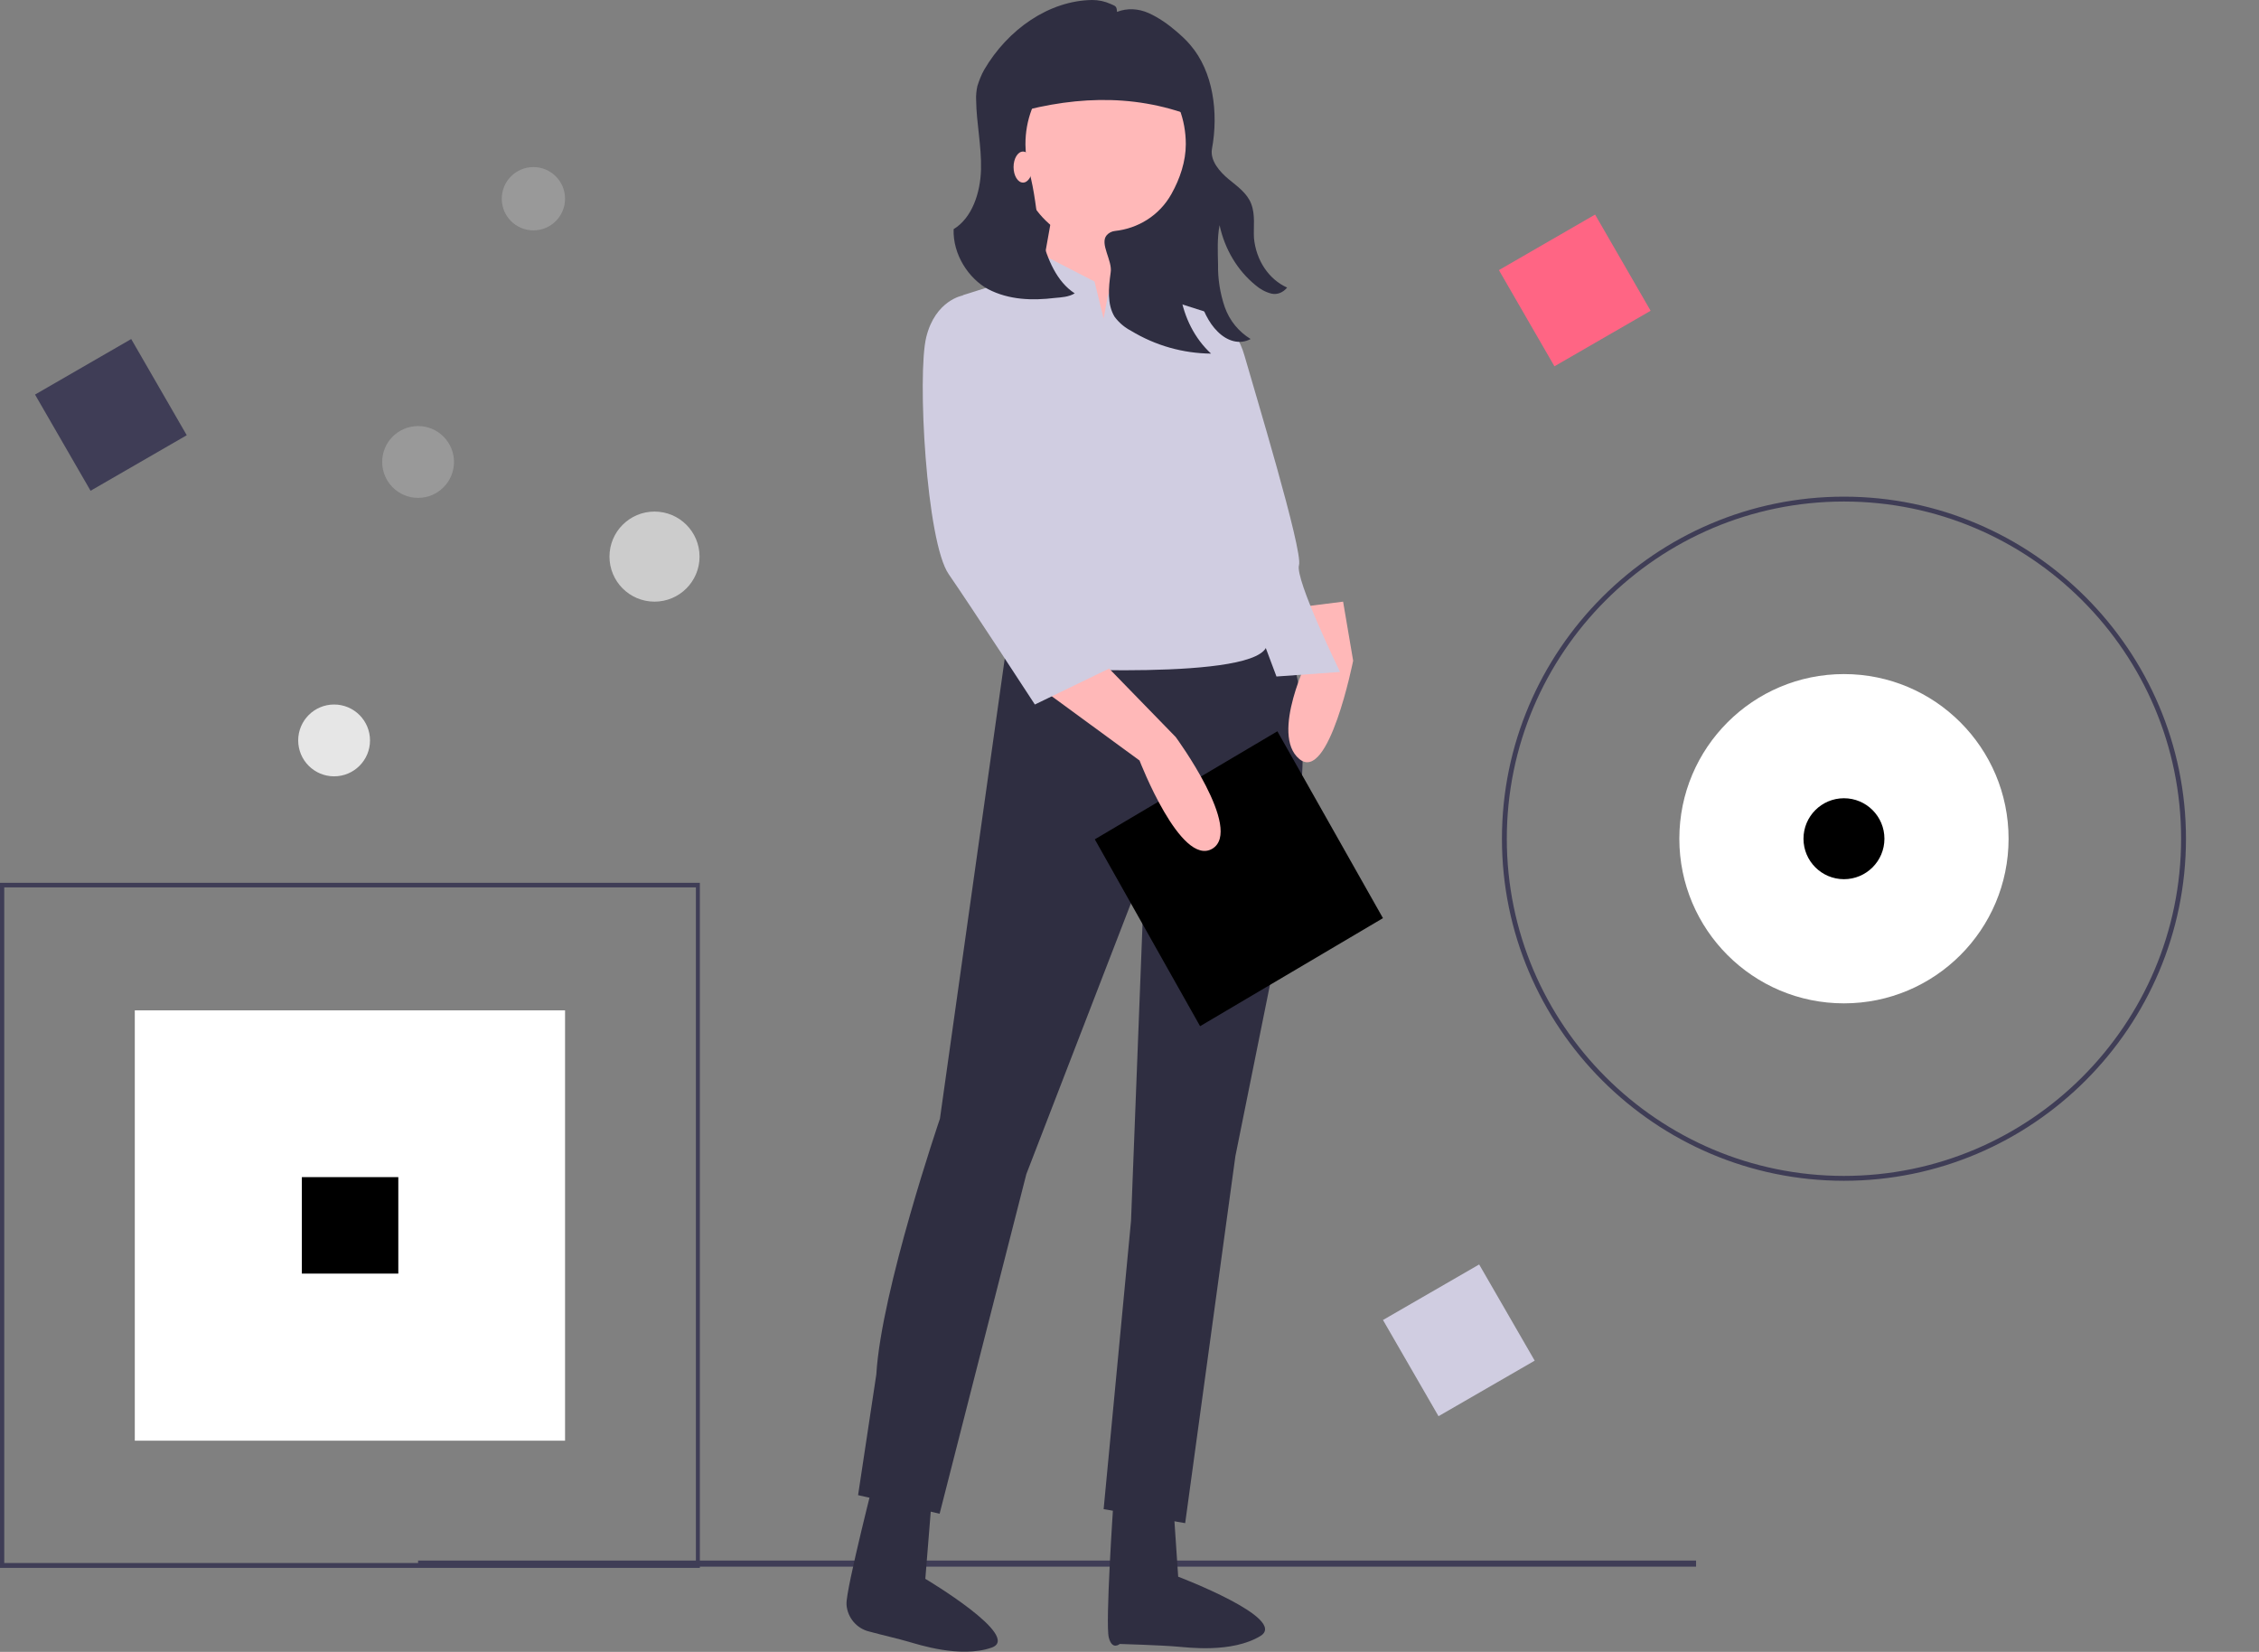 <?xml version="1.0" encoding="UTF-8" standalone="no"?>
<!-- Generator: Adobe Illustrator 21.0.0, SVG Export Plug-In . SVG Version: 6.00 Build 0)  -->

<svg
   version="1.1"
   id="a2a78cae-10a9-444f-b979-915660fd0031"
   x="0px"
   y="0px"
   viewBox="0 0 742.4 542.8"
   style="enable-background:new 0 0 742.4 542.8;"
   xml:space="preserve"
   sodipodi:docname="logic_n6th.svg"
   inkscape:version="1.2 (dc2aeda, 2022-05-15)"
   xmlns:inkscape="http://www.inkscape.org/namespaces/inkscape"
   xmlns:sodipodi="http://sodipodi.sourceforge.net/DTD/sodipodi-0.dtd"
   xmlns="http://www.w3.org/2000/svg"
   xmlns:svg="http://www.w3.org/2000/svg"><rect x="0" y="0" width="742.4" height="542.8" fill="#808080" stroke="none"/><defs
   id="defs65" /><sodipodi:namedview
   id="namedview63"
   pagecolor="#ffffff"
   bordercolor="#000000"
   borderopacity="0.25"
   inkscape:showpageshadow="2"
   inkscape:pageopacity="0.0"
   inkscape:pagecheckerboard="0"
   inkscape:deskcolor="#d1d1d1"
   showgrid="false"
   inkscape:zoom="0.93773031"
   inkscape:cx="342.31591"
   inkscape:cy="260.73595"
   inkscape:window-width="1309"
   inkscape:window-height="729"
   inkscape:window-x="55"
   inkscape:window-y="25"
   inkscape:window-maximized="0"
   inkscape:current-layer="a2a78cae-10a9-444f-b979-915660fd0031" />
<style
   type="text/css"
   id="style2">
	.st0{fill:#3F3D56;}
	.st1{fill:#FF6584;}
	.st2{fill:#D0CDE1;}
	.st3{fill:#FFFFFF;}
	.st4{fill:#2F2E41;}
	.st5{fill:#FFB8B8;}
	.st6{fill:#CCCCCC;}
	.st7{fill:#E6E6E6;}
	.st8{fill:#999999;}
</style>
<rect
   x="44.3"
   y="332"
   width="141.4"
   height="141.4"
   id="rect4"
   style="fill:#ffffff" />
<rect
   x="137.4"
   y="512.8"
   class="st0"
   width="420"
   height="2"
   id="rect6" />
<path
   class="st0"
   d="M230,515.2H0V290.1h230V515.2z M1.4,513.6h227.3v-222H1.4V513.6z"
   id="path8" />
<path
   class="st0"
   d="m 606,388 c -62,0 -112.4,-50.5 -112.4,-112.4 0,-61.9 50.5,-112.4 112.4,-112.4 61.9,0 112.4,50.5 112.4,112.4 C 718.4,337.5 668,388 606,388 Z m 0,-223.2 c -61.1,0 -110.8,49.7 -110.8,110.8 0,61.1 49.7,110.8 110.8,110.8 61.1,0 110.8,-49.7 110.8,-110.8 0,-61.1 -49.7,-110.8 -110.8,-110.8 z"
   id="path10" />
<circle
   cx="606"
   cy="275.6"
   r="54.1"
   id="circle12"
   style="fill:#ffffff" />
<rect
   x="499.3"
   y="77.2"
   transform="matrix(0.866 -0.5 0.5 0.866 21.61 271.551)"
   class="st1"
   width="36.5"
   height="36.5"
   id="rect14" />
<rect
   x="18.2"
   y="118.1"
   transform="matrix(0.866 -0.5 0.5 0.866 -63.298 36.482)"
   class="st0"
   width="36.5"
   height="36.5"
   id="rect16" />
<rect
   x="461.2"
   y="422.2"
   transform="matrix(0.866 -0.5 0.5 0.866 -155.995 298.724)"
   class="st2"
   width="36.5"
   height="36.5"
   id="rect18" />
<rect
   x="99.2"
   y="386.8"
   class="st3"
   width="31.7"
   height="31.7"
   id="rect20"
   style="fill:#000000" />
<circle
   class="st3"
   cx="606"
   cy="275.6"
   r="13.3"
   id="circle22"
   style="fill:#000000" />
<polygon
   class="st4"
   points="396.3,111.6 334.9,113.2 326.6,38.3 396.3,38.3 "
   id="polygon24" />
<path
   class="st4"
   d="M331.3,208.6l-22.4,159c0,0-19.3,56.5-20.9,84l-6,39.7l26.8,6.1l28.5-111.6l38.9-100.7l-4.5,116.1l-9,94.7  l26.8,4.6L406,379.9l17.9-88.7c0,0,13.5-76.4-7.4-84L331.3,208.6z"
   id="path26" />
<path
   class="st4"
   d="M307.1,481.6l-3,37.2c0,0,32,19,21.8,22.6c-10.3,3.6-24.3-1.1-27.2-1.9c-3-0.9-8.7-2.2-13.1-3.4  c-4.1-1-7.1-4.6-7.4-8.8c0-0.1,0-0.1,0-0.2c-0.3-4.6,9.9-44.3,9.9-44.3L307.1,481.6z"
   id="path28" />
<path
   class="st4"
   d="M384.8,482.6l2.4,35.5c0,0,36.4,13.8,27,19.5s-24.1,3.7-27,3.5c-5.5-0.5-19.2-0.9-19.2-0.9s-2.5,2.2-3.6-2.1  c-1.2-4.5,1.5-44.1,1.5-44.1L384.8,482.6z"
   id="path30" />
<ellipse
   class="st5"
   cx="362.7"
   cy="50"
   rx="28.3"
   ry="30.4"
   id="ellipse32" />
<polygon
   class="st5"
   points="346.2,68.1 340.2,101.7 365.7,113.9 371.5,71.2 "
   id="polygon34" />
<path
   class="st2"
   d="M362.7,104.7l-3-12.2l-17.9-9.2l-6,7.6L316.4,97l22.3,122.4c0,0,76.1,4.6,77.7-7.6  c1.6-12.1-14.9-45.9-14.9-45.9s4.5-16.7,3-26l-6-36.7l-23.9-7.6l-5.5-6.8l-5,8.2L362.7,104.7z"
   id="path36" />
<path
   class="st4"
   d="M329.6,38.3c21.3-6.6,42.2-7.9,62.6,0V24.9c0-4.8-5-8.7-11.1-8.7h-42.6c-4.9,0-8.9,3.1-8.9,6.9l0,0V38.3  L329.6,38.3z"
   id="path38" />
<polygon
   points="359.8,275.8 419.8,240.3 454.5,301.7 394.4,337.2 "
   id="polygon40" />
<path
   class="st5"
   d="M343.2,227l31.3,22.9c0,0,13.5,35.1,23.9,29c10.4-6.2-12-36.7-12-36.7l-25.3-26L343.2,227z"
   id="path42" />
<path
   class="st5"
   d="M441.4,197.7l3.3,19.4c0,0-8,40.4-17.7,32.3s3.3-33.9,3.3-33.9l-1.6-16.2L441.4,197.7z"
   id="path44" />
<path
   class="st2"
   d="M320.9,100.2l-4.5-3.1c0,0-9,1.5-12,13.7s0,67.3,7.4,77.9c7.4,10.7,28.3,42.8,28.3,42.8l28.3-13.7l-29.9-35.1  l-7.4-44.3L320.9,100.2z"
   id="path46" />
<path
   class="st2"
   d="M386.6,106.3l12-3.1c0,0,7.4,3.1,10.4,13.7s19.3,64.2,17.9,68.8s13.5,35.1,13.5,35.1l-20.9,1.5l-12-32l-12-32  L386.6,106.3z"
   id="path48" />
<path
   class="st4"
   d="M313.4,75.3c6.1-3.7,8.8-12,9-19.6c0.2-7.7-1.5-15.2-1.6-22.8c-0.1-1.5,0.1-3.2,0.4-4.6  c0.6-1.9,1.3-3.7,2.2-5.3c7.8-13.4,21.4-22.8,35.5-23c2.1,0,4.1,0.4,6.1,1.3c1.5,0.7,2,0.6,2.1,2.6c3.4-1.3,7-1.1,10.4,0.4  c3.3,1.5,6.3,3.6,9.1,6c1.6,1.4,3.2,2.8,4.6,4.5c7.5,8.7,9.3,22.2,7.1,34.1c-0.7,3.9,2.6,7.6,5.5,10c2.8,2.3,6.1,4.6,7.4,8.1  c1.4,3.6,0.7,7.6,0.9,11.2c0.7,7.4,4.9,13.6,10.9,16.3c-1.3,1.6-3.2,2.4-5.1,2c-2-0.5-3.8-1.5-5.3-2.8c-5.9-4.8-10.1-11.8-11.8-19.7  c-0.8,4.2-0.6,8.5-0.5,12.9c-0.1,4.8,0.7,9.6,2.2,14c1.6,4.5,4.6,8.1,8.5,10.5c-3.7,2-7.8,0.6-10.8-2.4c-3.1-3-5-7.4-6.3-11.7  c-2.1-7.2-2.9-14.6-2.4-22.1c-3.5,6.4-4.7,14.1-3.6,21.6c1.3,7.6,4.7,14.4,10.1,19.4c-9.2-0.1-18.2-2.6-26.3-7.5  c-2.1-1.1-3.9-2.6-5.4-4.6c-2.5-4.1-2-9.5-1.3-14.5c0.7-3.9-3.7-9.5-1.3-12.3c0.7-0.8,1.7-1.3,2.7-1.4c7.5-0.8,14.6-5,18.6-12.2  c2.8-5,4.7-10.7,4.7-16.3c0-16.4-11.8-29.5-26.4-29.4c-14.5,0-26.4,13.3-26.3,29.5c0,3,0.5,5.9,1.2,8.7c0.9,3.3,1.5,6.6,2,10  c0.5,3.9,1.2,7.8,2.1,11.6c1.9,7.4,5,14.8,10.9,18.6c-2,1.2-4.3,1.3-6.5,1.5c-7.4,0.9-15.1,0.7-22-2.9  C318.3,91.5,313.1,83.6,313.4,75.3z"
   id="path50" />
<ellipse
   class="st5"
   cx="336.2"
   cy="54.9"
   rx="3.1"
   ry="5.1"
   id="ellipse52" />
<circle
   class="st6"
   cx="215.1"
   cy="182.9"
   r="14.8"
   id="circle54" />
<circle
   class="st7"
   cx="109.8"
   cy="243.3"
   r="11.8"
   id="circle56" />
<circle
   class="st8"
   cx="137.4"
   cy="151.8"
   r="11.8"
   id="circle58" />
<circle
   class="st8"
   cx="175.3"
   cy="65.3"
   r="10.4"
   id="circle60" />
</svg>

